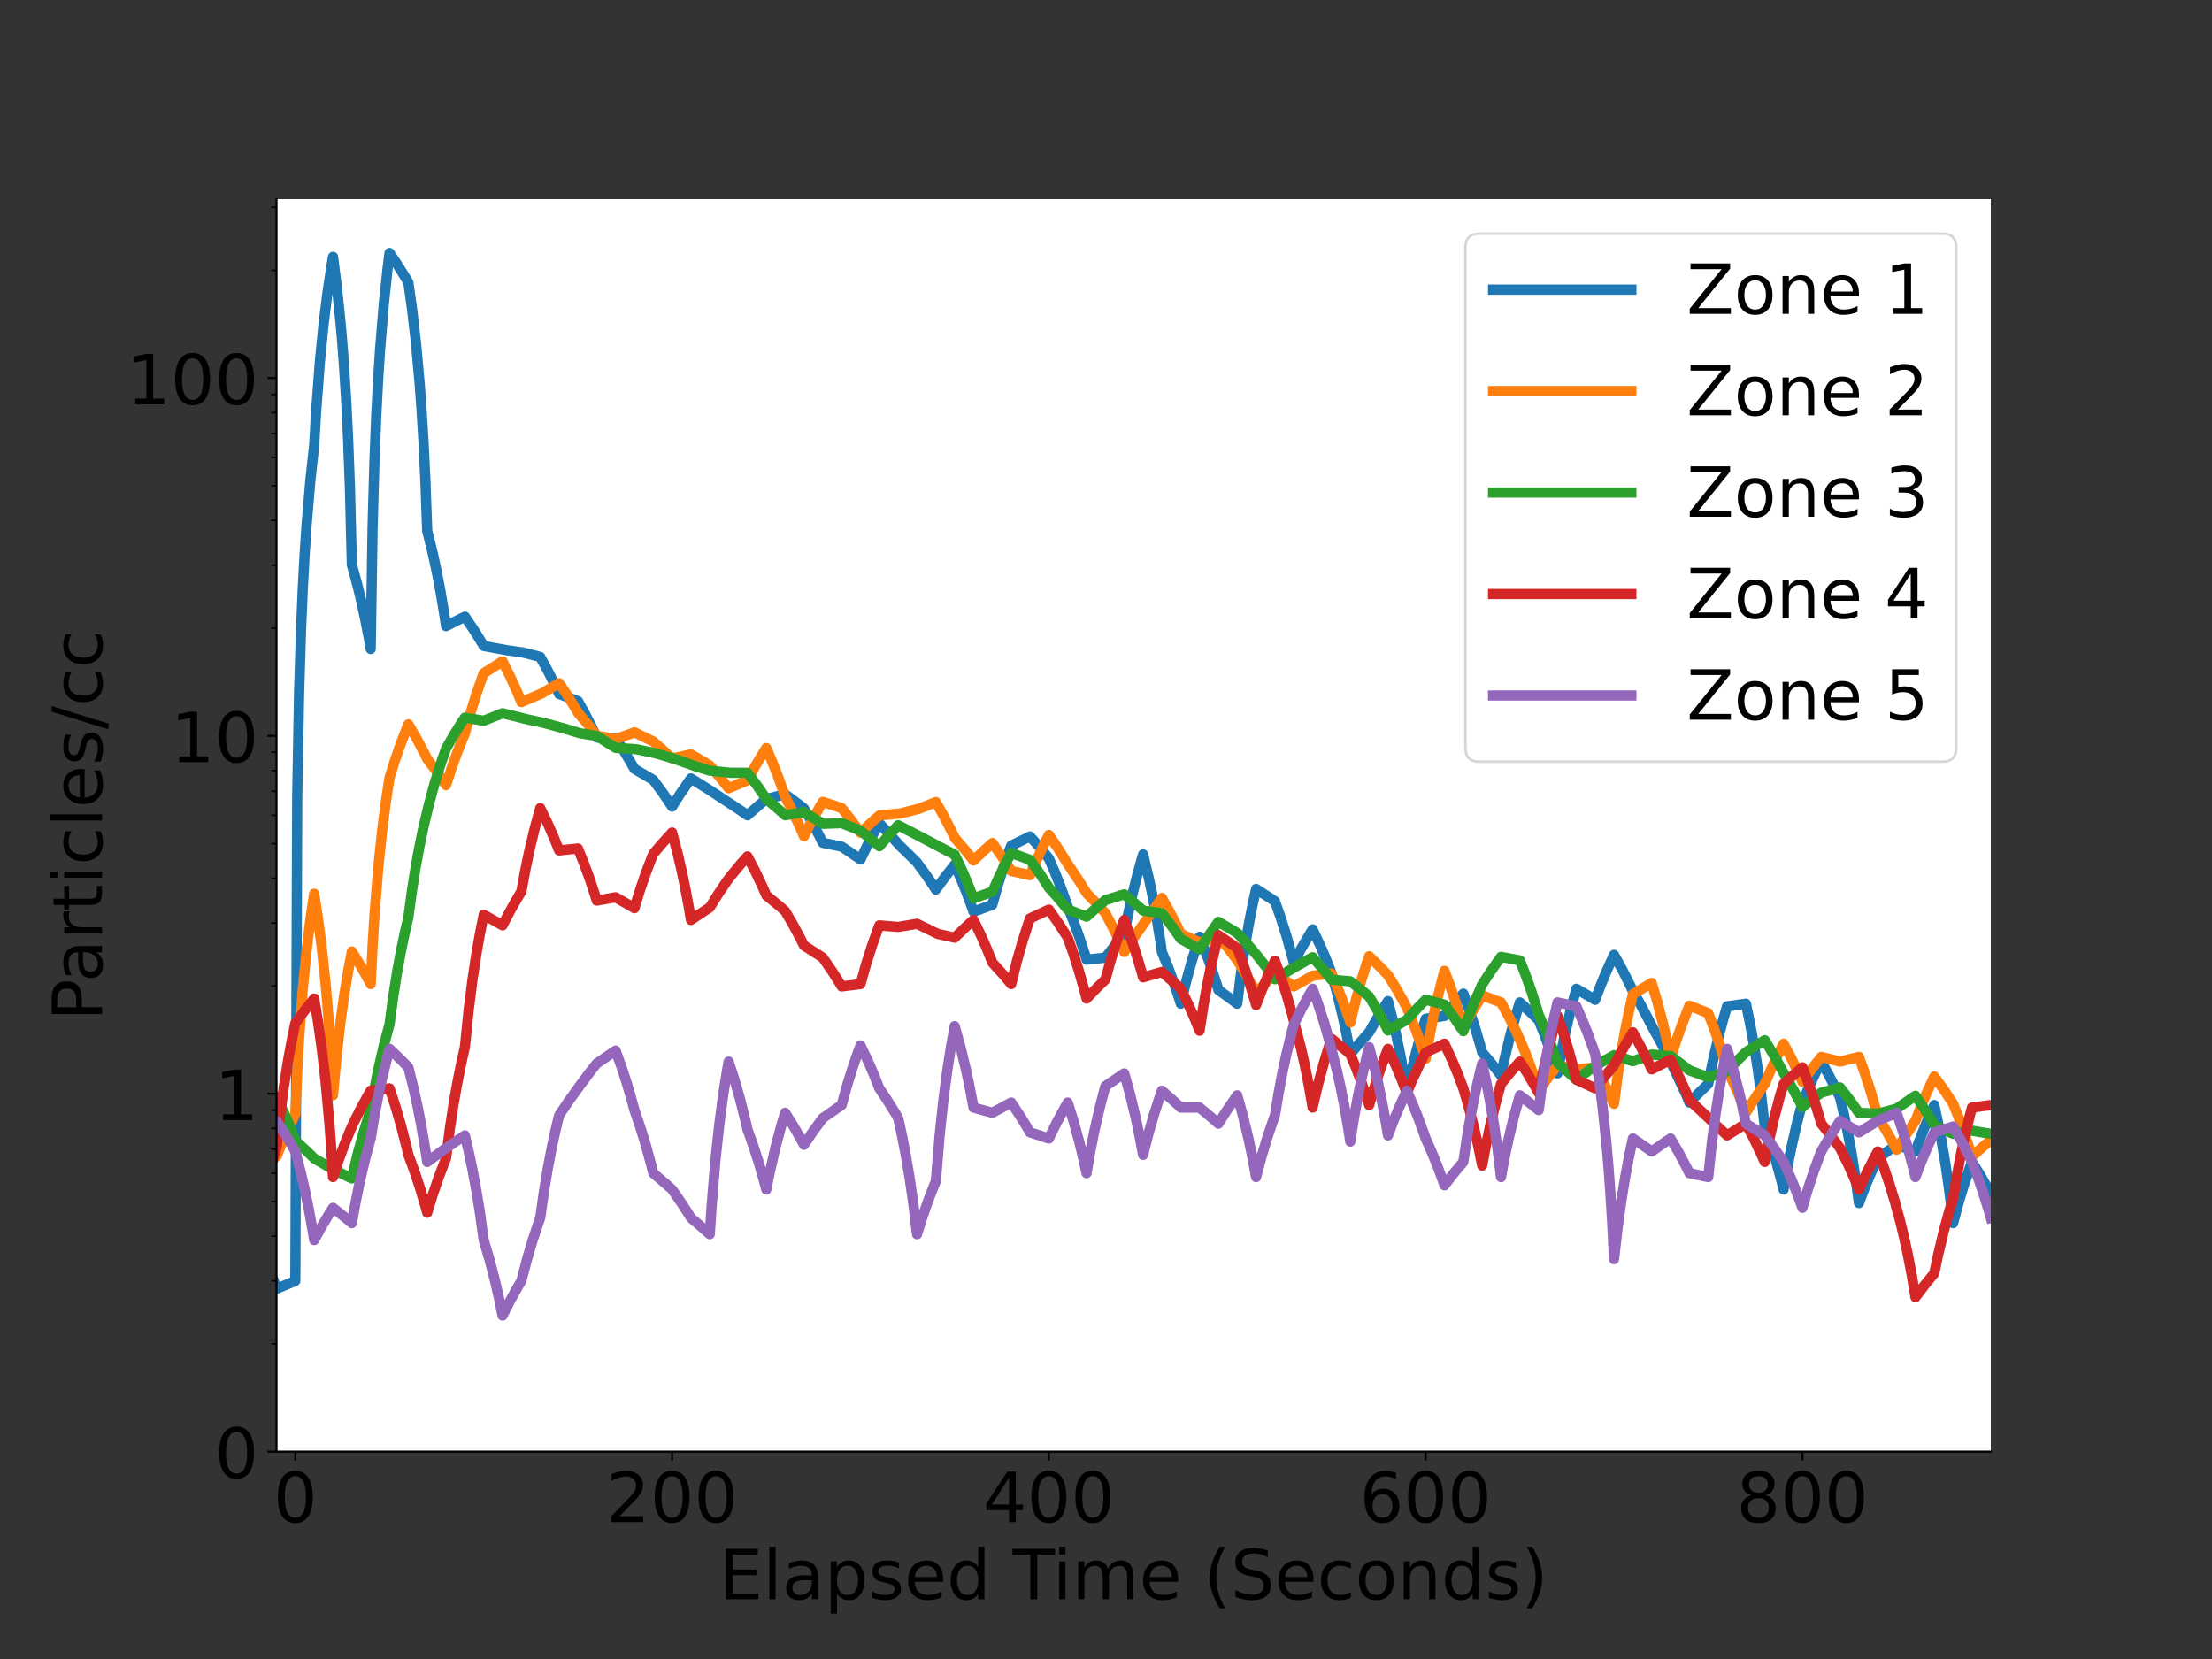 <?xml version="1.0" encoding="utf-8" standalone="no"?>
<!DOCTYPE svg PUBLIC "-//W3C//DTD SVG 1.1//EN"
  "http://www.w3.org/Graphics/SVG/1.1/DTD/svg11.dtd">
<!-- Created with matplotlib (https://matplotlib.org/) -->
<svg height="648pt" version="1.1" viewBox="0 0 864 648" width="864pt" xmlns="http://www.w3.org/2000/svg" xmlns:xlink="http://www.w3.org/1999/xlink">
 <rect x="0" y="0" width="864" height="648" fill="#333333" stroke="none"/>
 <defs>
  <style type="text/css">*{stroke-linecap:butt;stroke-linejoin:round;}</style>
 </defs>
 <g id="figure_1">
  <g id="patch_1">
   <path d="M 0 648 
L 864 648 
L 864 0 
L 0 0 
z
" style="fill:none;"/>
  </g>
  <g id="axes_1">
   <g id="patch_2">
    <path d="M 108 567 
L 777.6 567 
L 777.6 77.76 
L 108 77.76 
z
" style="fill:#ffffff;"/>
   </g>
   <g id="matplotlib.axis_1">
    <g id="xtick_1">
     <g id="line2d_1">
      <defs>
       <path d="M 0 0 
L 0 3.5 
" id="m0a6b3b7ae3" style="stroke:#000000;stroke-width:0.8;"/>
      </defs>
      <g>
       <use style="stroke:#000000;stroke-width:0.8;" x="115.358" xlink:href="#m0a6b3b7ae3" y="567"/>
      </g>
     </g>
     <g id="text_1">
      <!-- 0 -->
      <g transform="translate(106.769 594.516)scale(0.27 -0.27)">
       <defs>
        <path d="M 31.781 66.406 
Q 24.172 66.406 20.328 58.906 
Q 16.5 51.422 16.5 36.375 
Q 16.5 21.391 20.328 13.891 
Q 24.172 6.391 31.781 6.391 
Q 39.453 6.391 43.281 13.891 
Q 47.125 21.391 47.125 36.375 
Q 47.125 51.422 43.281 58.906 
Q 39.453 66.406 31.781 66.406 
z
M 31.781 74.219 
Q 44.047 74.219 50.516 64.516 
Q 56.984 54.828 56.984 36.375 
Q 56.984 17.969 50.516 8.266 
Q 44.047 -1.422 31.781 -1.422 
Q 19.531 -1.422 13.062 8.266 
Q 6.594 17.969 6.594 36.375 
Q 6.594 54.828 13.062 64.516 
Q 19.531 74.219 31.781 74.219 
z
" id="DejaVuSans-48"/>
       </defs>
       <use xlink:href="#DejaVuSans-48"/>
      </g>
     </g>
    </g>
    <g id="xtick_2">
     <g id="line2d_2">
      <g>
       <use style="stroke:#000000;stroke-width:0.8;" x="262.523" xlink:href="#m0a6b3b7ae3" y="567"/>
      </g>
     </g>
     <g id="text_2">
      <!-- 200 -->
      <g transform="translate(236.755 594.516)scale(0.27 -0.27)">
       <defs>
        <path d="M 19.188 8.297 
L 53.609 8.297 
L 53.609 0 
L 7.328 0 
L 7.328 8.297 
Q 12.938 14.109 22.625 23.891 
Q 32.328 33.688 34.812 36.531 
Q 39.547 41.844 41.422 45.531 
Q 43.312 49.219 43.312 52.781 
Q 43.312 58.594 39.234 62.25 
Q 35.156 65.922 28.609 65.922 
Q 23.969 65.922 18.812 64.312 
Q 13.672 62.703 7.812 59.422 
L 7.812 69.391 
Q 13.766 71.781 18.938 73 
Q 24.125 74.219 28.422 74.219 
Q 39.75 74.219 46.484 68.547 
Q 53.219 62.891 53.219 53.422 
Q 53.219 48.922 51.531 44.891 
Q 49.859 40.875 45.406 35.406 
Q 44.188 33.984 37.641 27.219 
Q 31.109 20.453 19.188 8.297 
z
" id="DejaVuSans-50"/>
       </defs>
       <use xlink:href="#DejaVuSans-50"/>
       <use x="63.623" xlink:href="#DejaVuSans-48"/>
       <use x="127.246" xlink:href="#DejaVuSans-48"/>
      </g>
     </g>
    </g>
    <g id="xtick_3">
     <g id="line2d_3">
      <g>
       <use style="stroke:#000000;stroke-width:0.8;" x="409.688" xlink:href="#m0a6b3b7ae3" y="567"/>
      </g>
     </g>
     <g id="text_3">
      <!-- 400 -->
      <g transform="translate(383.92 594.516)scale(0.27 -0.27)">
       <defs>
        <path d="M 37.797 64.312 
L 12.891 25.391 
L 37.797 25.391 
z
M 35.203 72.906 
L 47.609 72.906 
L 47.609 25.391 
L 58.016 25.391 
L 58.016 17.188 
L 47.609 17.188 
L 47.609 0 
L 37.797 0 
L 37.797 17.188 
L 4.891 17.188 
L 4.891 26.703 
z
" id="DejaVuSans-52"/>
       </defs>
       <use xlink:href="#DejaVuSans-52"/>
       <use x="63.623" xlink:href="#DejaVuSans-48"/>
       <use x="127.246" xlink:href="#DejaVuSans-48"/>
      </g>
     </g>
    </g>
    <g id="xtick_4">
     <g id="line2d_4">
      <g>
       <use style="stroke:#000000;stroke-width:0.8;" x="556.853" xlink:href="#m0a6b3b7ae3" y="567"/>
      </g>
     </g>
     <g id="text_4">
      <!-- 600 -->
      <g transform="translate(531.085 594.516)scale(0.27 -0.27)">
       <defs>
        <path d="M 33.016 40.375 
Q 26.375 40.375 22.484 35.828 
Q 18.609 31.297 18.609 23.391 
Q 18.609 15.531 22.484 10.953 
Q 26.375 6.391 33.016 6.391 
Q 39.656 6.391 43.531 10.953 
Q 47.406 15.531 47.406 23.391 
Q 47.406 31.297 43.531 35.828 
Q 39.656 40.375 33.016 40.375 
z
M 52.594 71.297 
L 52.594 62.312 
Q 48.875 64.062 45.094 64.984 
Q 41.312 65.922 37.594 65.922 
Q 27.828 65.922 22.672 59.328 
Q 17.531 52.734 16.797 39.406 
Q 19.672 43.656 24.016 45.922 
Q 28.375 48.188 33.594 48.188 
Q 44.578 48.188 50.953 41.516 
Q 57.328 34.859 57.328 23.391 
Q 57.328 12.156 50.688 5.359 
Q 44.047 -1.422 33.016 -1.422 
Q 20.359 -1.422 13.672 8.266 
Q 6.984 17.969 6.984 36.375 
Q 6.984 53.656 15.188 63.938 
Q 23.391 74.219 37.203 74.219 
Q 40.922 74.219 44.703 73.484 
Q 48.484 72.75 52.594 71.297 
z
" id="DejaVuSans-54"/>
       </defs>
       <use xlink:href="#DejaVuSans-54"/>
       <use x="63.623" xlink:href="#DejaVuSans-48"/>
       <use x="127.246" xlink:href="#DejaVuSans-48"/>
      </g>
     </g>
    </g>
    <g id="xtick_5">
     <g id="line2d_5">
      <g>
       <use style="stroke:#000000;stroke-width:0.8;" x="704.018" xlink:href="#m0a6b3b7ae3" y="567"/>
      </g>
     </g>
     <g id="text_5">
      <!-- 800 -->
      <g transform="translate(678.249 594.516)scale(0.27 -0.27)">
       <defs>
        <path d="M 31.781 34.625 
Q 24.75 34.625 20.719 30.859 
Q 16.703 27.094 16.703 20.516 
Q 16.703 13.922 20.719 10.156 
Q 24.75 6.391 31.781 6.391 
Q 38.812 6.391 42.859 10.172 
Q 46.922 13.969 46.922 20.516 
Q 46.922 27.094 42.891 30.859 
Q 38.875 34.625 31.781 34.625 
z
M 21.922 38.812 
Q 15.578 40.375 12.031 44.719 
Q 8.5 49.078 8.5 55.328 
Q 8.5 64.062 14.719 69.141 
Q 20.953 74.219 31.781 74.219 
Q 42.672 74.219 48.875 69.141 
Q 55.078 64.062 55.078 55.328 
Q 55.078 49.078 51.531 44.719 
Q 48 40.375 41.703 38.812 
Q 48.828 37.156 52.797 32.312 
Q 56.781 27.484 56.781 20.516 
Q 56.781 9.906 50.312 4.234 
Q 43.844 -1.422 31.781 -1.422 
Q 19.734 -1.422 13.25 4.234 
Q 6.781 9.906 6.781 20.516 
Q 6.781 27.484 10.781 32.312 
Q 14.797 37.156 21.922 38.812 
z
M 18.312 54.391 
Q 18.312 48.734 21.844 45.562 
Q 25.391 42.391 31.781 42.391 
Q 38.141 42.391 41.719 45.562 
Q 45.312 48.734 45.312 54.391 
Q 45.312 60.062 41.719 63.234 
Q 38.141 66.406 31.781 66.406 
Q 25.391 66.406 21.844 63.234 
Q 18.312 60.062 18.312 54.391 
z
" id="DejaVuSans-56"/>
       </defs>
       <use xlink:href="#DejaVuSans-56"/>
       <use x="63.623" xlink:href="#DejaVuSans-48"/>
       <use x="127.246" xlink:href="#DejaVuSans-48"/>
      </g>
     </g>
    </g>
    <g id="text_6">
     <!-- Elapsed Time (Seconds) -->
     <g transform="translate(280.901 624.647)scale(0.27 -0.27)">
      <defs>
       <path d="M 9.812 72.906 
L 55.906 72.906 
L 55.906 64.594 
L 19.672 64.594 
L 19.672 43.016 
L 54.391 43.016 
L 54.391 34.719 
L 19.672 34.719 
L 19.672 8.297 
L 56.781 8.297 
L 56.781 0 
L 9.812 0 
z
" id="DejaVuSans-69"/>
       <path d="M 9.422 75.984 
L 18.406 75.984 
L 18.406 0 
L 9.422 0 
z
" id="DejaVuSans-108"/>
       <path d="M 34.281 27.484 
Q 23.391 27.484 19.188 25 
Q 14.984 22.516 14.984 16.5 
Q 14.984 11.719 18.141 8.906 
Q 21.297 6.109 26.703 6.109 
Q 34.188 6.109 38.703 11.406 
Q 43.219 16.703 43.219 25.484 
L 43.219 27.484 
z
M 52.203 31.203 
L 52.203 0 
L 43.219 0 
L 43.219 8.297 
Q 40.141 3.328 35.547 0.953 
Q 30.953 -1.422 24.312 -1.422 
Q 15.922 -1.422 10.953 3.297 
Q 6 8.016 6 15.922 
Q 6 25.141 12.172 29.828 
Q 18.359 34.516 30.609 34.516 
L 43.219 34.516 
L 43.219 35.406 
Q 43.219 41.609 39.141 45 
Q 35.062 48.391 27.688 48.391 
Q 23 48.391 18.547 47.266 
Q 14.109 46.141 10.016 43.891 
L 10.016 52.203 
Q 14.938 54.109 19.578 55.047 
Q 24.219 56 28.609 56 
Q 40.484 56 46.344 49.844 
Q 52.203 43.703 52.203 31.203 
z
" id="DejaVuSans-97"/>
       <path d="M 18.109 8.203 
L 18.109 -20.797 
L 9.078 -20.797 
L 9.078 54.688 
L 18.109 54.688 
L 18.109 46.391 
Q 20.953 51.266 25.266 53.625 
Q 29.594 56 35.594 56 
Q 45.562 56 51.781 48.094 
Q 58.016 40.188 58.016 27.297 
Q 58.016 14.406 51.781 6.484 
Q 45.562 -1.422 35.594 -1.422 
Q 29.594 -1.422 25.266 0.953 
Q 20.953 3.328 18.109 8.203 
z
M 48.688 27.297 
Q 48.688 37.203 44.609 42.844 
Q 40.531 48.484 33.406 48.484 
Q 26.266 48.484 22.188 42.844 
Q 18.109 37.203 18.109 27.297 
Q 18.109 17.391 22.188 11.75 
Q 26.266 6.109 33.406 6.109 
Q 40.531 6.109 44.609 11.75 
Q 48.688 17.391 48.688 27.297 
z
" id="DejaVuSans-112"/>
       <path d="M 44.281 53.078 
L 44.281 44.578 
Q 40.484 46.531 36.375 47.5 
Q 32.281 48.484 27.875 48.484 
Q 21.188 48.484 17.844 46.438 
Q 14.5 44.391 14.5 40.281 
Q 14.5 37.156 16.891 35.375 
Q 19.281 33.594 26.516 31.984 
L 29.594 31.297 
Q 39.156 29.25 43.188 25.516 
Q 47.219 21.781 47.219 15.094 
Q 47.219 7.469 41.188 3.016 
Q 35.156 -1.422 24.609 -1.422 
Q 20.219 -1.422 15.453 -0.562 
Q 10.688 0.297 5.422 2 
L 5.422 11.281 
Q 10.406 8.688 15.234 7.391 
Q 20.062 6.109 24.812 6.109 
Q 31.156 6.109 34.562 8.281 
Q 37.984 10.453 37.984 14.406 
Q 37.984 18.062 35.516 20.016 
Q 33.062 21.969 24.703 23.781 
L 21.578 24.516 
Q 13.234 26.266 9.516 29.906 
Q 5.812 33.547 5.812 39.891 
Q 5.812 47.609 11.281 51.797 
Q 16.75 56 26.812 56 
Q 31.781 56 36.172 55.266 
Q 40.578 54.547 44.281 53.078 
z
" id="DejaVuSans-115"/>
       <path d="M 56.203 29.594 
L 56.203 25.203 
L 14.891 25.203 
Q 15.484 15.922 20.484 11.062 
Q 25.484 6.203 34.422 6.203 
Q 39.594 6.203 44.453 7.469 
Q 49.312 8.734 54.109 11.281 
L 54.109 2.781 
Q 49.266 0.734 44.188 -0.344 
Q 39.109 -1.422 33.891 -1.422 
Q 20.797 -1.422 13.156 6.188 
Q 5.516 13.812 5.516 26.812 
Q 5.516 40.234 12.766 48.109 
Q 20.016 56 32.328 56 
Q 43.359 56 49.781 48.891 
Q 56.203 41.797 56.203 29.594 
z
M 47.219 32.234 
Q 47.125 39.594 43.094 43.984 
Q 39.062 48.391 32.422 48.391 
Q 24.906 48.391 20.391 44.141 
Q 15.875 39.891 15.188 32.172 
z
" id="DejaVuSans-101"/>
       <path d="M 45.406 46.391 
L 45.406 75.984 
L 54.391 75.984 
L 54.391 0 
L 45.406 0 
L 45.406 8.203 
Q 42.578 3.328 38.25 0.953 
Q 33.938 -1.422 27.875 -1.422 
Q 17.969 -1.422 11.734 6.484 
Q 5.516 14.406 5.516 27.297 
Q 5.516 40.188 11.734 48.094 
Q 17.969 56 27.875 56 
Q 33.938 56 38.25 53.625 
Q 42.578 51.266 45.406 46.391 
z
M 14.797 27.297 
Q 14.797 17.391 18.875 11.75 
Q 22.953 6.109 30.078 6.109 
Q 37.203 6.109 41.297 11.75 
Q 45.406 17.391 45.406 27.297 
Q 45.406 37.203 41.297 42.844 
Q 37.203 48.484 30.078 48.484 
Q 22.953 48.484 18.875 42.844 
Q 14.797 37.203 14.797 27.297 
z
" id="DejaVuSans-100"/>
       <path id="DejaVuSans-32"/>
       <path d="M -0.297 72.906 
L 61.375 72.906 
L 61.375 64.594 
L 35.5 64.594 
L 35.5 0 
L 25.594 0 
L 25.594 64.594 
L -0.297 64.594 
z
" id="DejaVuSans-84"/>
       <path d="M 9.422 54.688 
L 18.406 54.688 
L 18.406 0 
L 9.422 0 
z
M 9.422 75.984 
L 18.406 75.984 
L 18.406 64.594 
L 9.422 64.594 
z
" id="DejaVuSans-105"/>
       <path d="M 52 44.188 
Q 55.375 50.25 60.062 53.125 
Q 64.75 56 71.094 56 
Q 79.641 56 84.281 50.016 
Q 88.922 44.047 88.922 33.016 
L 88.922 0 
L 79.891 0 
L 79.891 32.719 
Q 79.891 40.578 77.094 44.375 
Q 74.312 48.188 68.609 48.188 
Q 61.625 48.188 57.562 43.547 
Q 53.516 38.922 53.516 30.906 
L 53.516 0 
L 44.484 0 
L 44.484 32.719 
Q 44.484 40.625 41.703 44.406 
Q 38.922 48.188 33.109 48.188 
Q 26.219 48.188 22.156 43.531 
Q 18.109 38.875 18.109 30.906 
L 18.109 0 
L 9.078 0 
L 9.078 54.688 
L 18.109 54.688 
L 18.109 46.188 
Q 21.188 51.219 25.484 53.609 
Q 29.781 56 35.688 56 
Q 41.656 56 45.828 52.969 
Q 50 49.953 52 44.188 
z
" id="DejaVuSans-109"/>
       <path d="M 31 75.875 
Q 24.469 64.656 21.281 53.656 
Q 18.109 42.672 18.109 31.391 
Q 18.109 20.125 21.312 9.062 
Q 24.516 -2 31 -13.188 
L 23.188 -13.188 
Q 15.875 -1.703 12.234 9.375 
Q 8.594 20.453 8.594 31.391 
Q 8.594 42.281 12.203 53.312 
Q 15.828 64.359 23.188 75.875 
z
" id="DejaVuSans-40"/>
       <path d="M 53.516 70.516 
L 53.516 60.891 
Q 47.906 63.578 42.922 64.891 
Q 37.938 66.219 33.297 66.219 
Q 25.25 66.219 20.875 63.094 
Q 16.5 59.969 16.5 54.203 
Q 16.5 49.359 19.406 46.891 
Q 22.312 44.438 30.422 42.922 
L 36.375 41.703 
Q 47.406 39.594 52.656 34.297 
Q 57.906 29 57.906 20.125 
Q 57.906 9.516 50.797 4.047 
Q 43.703 -1.422 29.984 -1.422 
Q 24.812 -1.422 18.969 -0.25 
Q 13.141 0.922 6.891 3.219 
L 6.891 13.375 
Q 12.891 10.016 18.656 8.297 
Q 24.422 6.594 29.984 6.594 
Q 38.422 6.594 43.016 9.906 
Q 47.609 13.234 47.609 19.391 
Q 47.609 24.75 44.312 27.781 
Q 41.016 30.812 33.5 32.328 
L 27.484 33.5 
Q 16.453 35.688 11.516 40.375 
Q 6.594 45.062 6.594 53.422 
Q 6.594 63.094 13.406 68.656 
Q 20.219 74.219 32.172 74.219 
Q 37.312 74.219 42.625 73.281 
Q 47.953 72.359 53.516 70.516 
z
" id="DejaVuSans-83"/>
       <path d="M 48.781 52.594 
L 48.781 44.188 
Q 44.969 46.297 41.141 47.344 
Q 37.312 48.391 33.406 48.391 
Q 24.656 48.391 19.812 42.844 
Q 14.984 37.312 14.984 27.297 
Q 14.984 17.281 19.812 11.734 
Q 24.656 6.203 33.406 6.203 
Q 37.312 6.203 41.141 7.25 
Q 44.969 8.297 48.781 10.406 
L 48.781 2.094 
Q 45.016 0.344 40.984 -0.531 
Q 36.969 -1.422 32.422 -1.422 
Q 20.062 -1.422 12.781 6.344 
Q 5.516 14.109 5.516 27.297 
Q 5.516 40.672 12.859 48.328 
Q 20.219 56 33.016 56 
Q 37.156 56 41.109 55.141 
Q 45.062 54.297 48.781 52.594 
z
" id="DejaVuSans-99"/>
       <path d="M 30.609 48.391 
Q 23.391 48.391 19.188 42.75 
Q 14.984 37.109 14.984 27.297 
Q 14.984 17.484 19.156 11.844 
Q 23.344 6.203 30.609 6.203 
Q 37.797 6.203 41.984 11.859 
Q 46.188 17.531 46.188 27.297 
Q 46.188 37.016 41.984 42.703 
Q 37.797 48.391 30.609 48.391 
z
M 30.609 56 
Q 42.328 56 49.016 48.375 
Q 55.719 40.766 55.719 27.297 
Q 55.719 13.875 49.016 6.219 
Q 42.328 -1.422 30.609 -1.422 
Q 18.844 -1.422 12.172 6.219 
Q 5.516 13.875 5.516 27.297 
Q 5.516 40.766 12.172 48.375 
Q 18.844 56 30.609 56 
z
" id="DejaVuSans-111"/>
       <path d="M 54.891 33.016 
L 54.891 0 
L 45.906 0 
L 45.906 32.719 
Q 45.906 40.484 42.875 44.328 
Q 39.844 48.188 33.797 48.188 
Q 26.516 48.188 22.312 43.547 
Q 18.109 38.922 18.109 30.906 
L 18.109 0 
L 9.078 0 
L 9.078 54.688 
L 18.109 54.688 
L 18.109 46.188 
Q 21.344 51.125 25.703 53.562 
Q 30.078 56 35.797 56 
Q 45.219 56 50.047 50.172 
Q 54.891 44.344 54.891 33.016 
z
" id="DejaVuSans-110"/>
       <path d="M 8.016 75.875 
L 15.828 75.875 
Q 23.141 64.359 26.781 53.312 
Q 30.422 42.281 30.422 31.391 
Q 30.422 20.453 26.781 9.375 
Q 23.141 -1.703 15.828 -13.188 
L 8.016 -13.188 
Q 14.5 -2 17.703 9.062 
Q 20.906 20.125 20.906 31.391 
Q 20.906 42.672 17.703 53.656 
Q 14.5 64.656 8.016 75.875 
z
" id="DejaVuSans-41"/>
      </defs>
      <use xlink:href="#DejaVuSans-69"/>
      <use x="63.184" xlink:href="#DejaVuSans-108"/>
      <use x="90.967" xlink:href="#DejaVuSans-97"/>
      <use x="152.246" xlink:href="#DejaVuSans-112"/>
      <use x="215.723" xlink:href="#DejaVuSans-115"/>
      <use x="267.822" xlink:href="#DejaVuSans-101"/>
      <use x="329.346" xlink:href="#DejaVuSans-100"/>
      <use x="392.822" xlink:href="#DejaVuSans-32"/>
      <use x="424.609" xlink:href="#DejaVuSans-84"/>
      <use x="482.568" xlink:href="#DejaVuSans-105"/>
      <use x="510.352" xlink:href="#DejaVuSans-109"/>
      <use x="607.764" xlink:href="#DejaVuSans-101"/>
      <use x="669.287" xlink:href="#DejaVuSans-32"/>
      <use x="701.074" xlink:href="#DejaVuSans-40"/>
      <use x="740.088" xlink:href="#DejaVuSans-83"/>
      <use x="803.564" xlink:href="#DejaVuSans-101"/>
      <use x="865.088" xlink:href="#DejaVuSans-99"/>
      <use x="920.068" xlink:href="#DejaVuSans-111"/>
      <use x="981.25" xlink:href="#DejaVuSans-110"/>
      <use x="1044.629" xlink:href="#DejaVuSans-100"/>
      <use x="1108.105" xlink:href="#DejaVuSans-115"/>
      <use x="1160.205" xlink:href="#DejaVuSans-41"/>
     </g>
    </g>
   </g>
   <g id="matplotlib.axis_2">
    <g id="ytick_1">
     <g id="line2d_6">
      <defs>
       <path d="M 0 0 
L -3.5 0 
" id="mf118243762" style="stroke:#000000;stroke-width:0.8;"/>
      </defs>
      <g>
       <use style="stroke:#000000;stroke-width:0.8;" x="108" xlink:href="#mf118243762" y="567"/>
      </g>
     </g>
     <g id="text_7">
      <!-- 0 -->
      <g transform="translate(83.821 577.258)scale(0.27 -0.27)">
       <use xlink:href="#DejaVuSans-48"/>
      </g>
     </g>
    </g>
    <g id="ytick_2">
     <g id="line2d_7">
      <g>
       <use style="stroke:#000000;stroke-width:0.8;" x="108" xlink:href="#mf118243762" y="427.217"/>
      </g>
     </g>
     <g id="text_8">
      <!-- 1 -->
      <g transform="translate(83.821 437.475)scale(0.27 -0.27)">
       <defs>
        <path d="M 12.406 8.297 
L 28.516 8.297 
L 28.516 63.922 
L 10.984 60.406 
L 10.984 69.391 
L 28.422 72.906 
L 38.281 72.906 
L 38.281 8.297 
L 54.391 8.297 
L 54.391 0 
L 12.406 0 
z
" id="DejaVuSans-49"/>
       </defs>
       <use xlink:href="#DejaVuSans-49"/>
      </g>
     </g>
    </g>
    <g id="ytick_3">
     <g id="line2d_8">
      <g>
       <use style="stroke:#000000;stroke-width:0.8;" x="108" xlink:href="#mf118243762" y="287.434"/>
      </g>
     </g>
     <g id="text_9">
      <!-- 10 -->
      <g transform="translate(66.642 297.692)scale(0.27 -0.27)">
       <use xlink:href="#DejaVuSans-49"/>
       <use x="63.623" xlink:href="#DejaVuSans-48"/>
      </g>
     </g>
    </g>
    <g id="ytick_4">
     <g id="line2d_9">
      <g>
       <use style="stroke:#000000;stroke-width:0.8;" x="108" xlink:href="#mf118243762" y="147.651"/>
      </g>
     </g>
     <g id="text_10">
      <!-- 100 -->
      <g transform="translate(49.464 157.909)scale(0.27 -0.27)">
       <use xlink:href="#DejaVuSans-49"/>
       <use x="63.623" xlink:href="#DejaVuSans-48"/>
       <use x="127.246" xlink:href="#DejaVuSans-48"/>
      </g>
     </g>
    </g>
    <g id="ytick_5">
     <g id="line2d_10">
      <defs>
       <path d="M 0 0 
L -2 0 
" id="mebc5af9407" style="stroke:#000000;stroke-width:0.6;"/>
      </defs>
      <g>
       <use style="stroke:#000000;stroke-width:0.6;" x="108" xlink:href="#mebc5af9407" y="524.921"/>
      </g>
     </g>
    </g>
    <g id="ytick_6">
     <g id="line2d_11">
      <g>
       <use style="stroke:#000000;stroke-width:0.6;" x="108" xlink:href="#mebc5af9407" y="500.307"/>
      </g>
     </g>
    </g>
    <g id="ytick_7">
     <g id="line2d_12">
      <g>
       <use style="stroke:#000000;stroke-width:0.6;" x="108" xlink:href="#mebc5af9407" y="482.842"/>
      </g>
     </g>
    </g>
    <g id="ytick_8">
     <g id="line2d_13">
      <g>
       <use style="stroke:#000000;stroke-width:0.6;" x="108" xlink:href="#mebc5af9407" y="469.296"/>
      </g>
     </g>
    </g>
    <g id="ytick_9">
     <g id="line2d_14">
      <g>
       <use style="stroke:#000000;stroke-width:0.6;" x="108" xlink:href="#mebc5af9407" y="458.228"/>
      </g>
     </g>
    </g>
    <g id="ytick_10">
     <g id="line2d_15">
      <g>
       <use style="stroke:#000000;stroke-width:0.6;" x="108" xlink:href="#mebc5af9407" y="448.87"/>
      </g>
     </g>
    </g>
    <g id="ytick_11">
     <g id="line2d_16">
      <g>
       <use style="stroke:#000000;stroke-width:0.6;" x="108" xlink:href="#mebc5af9407" y="440.764"/>
      </g>
     </g>
    </g>
    <g id="ytick_12">
     <g id="line2d_17">
      <g>
       <use style="stroke:#000000;stroke-width:0.6;" x="108" xlink:href="#mebc5af9407" y="433.613"/>
      </g>
     </g>
    </g>
    <g id="ytick_13">
     <g id="line2d_18">
      <g>
       <use style="stroke:#000000;stroke-width:0.6;" x="108" xlink:href="#mebc5af9407" y="385.138"/>
      </g>
     </g>
    </g>
    <g id="ytick_14">
     <g id="line2d_19">
      <g>
       <use style="stroke:#000000;stroke-width:0.6;" x="108" xlink:href="#mebc5af9407" y="360.524"/>
      </g>
     </g>
    </g>
    <g id="ytick_15">
     <g id="line2d_20">
      <g>
       <use style="stroke:#000000;stroke-width:0.6;" x="108" xlink:href="#mebc5af9407" y="343.059"/>
      </g>
     </g>
    </g>
    <g id="ytick_16">
     <g id="line2d_21">
      <g>
       <use style="stroke:#000000;stroke-width:0.6;" x="108" xlink:href="#mebc5af9407" y="329.513"/>
      </g>
     </g>
    </g>
    <g id="ytick_17">
     <g id="line2d_22">
      <g>
       <use style="stroke:#000000;stroke-width:0.6;" x="108" xlink:href="#mebc5af9407" y="318.445"/>
      </g>
     </g>
    </g>
    <g id="ytick_18">
     <g id="line2d_23">
      <g>
       <use style="stroke:#000000;stroke-width:0.6;" x="108" xlink:href="#mebc5af9407" y="309.087"/>
      </g>
     </g>
    </g>
    <g id="ytick_19">
     <g id="line2d_24">
      <g>
       <use style="stroke:#000000;stroke-width:0.6;" x="108" xlink:href="#mebc5af9407" y="300.981"/>
      </g>
     </g>
    </g>
    <g id="ytick_20">
     <g id="line2d_25">
      <g>
       <use style="stroke:#000000;stroke-width:0.6;" x="108" xlink:href="#mebc5af9407" y="293.83"/>
      </g>
     </g>
    </g>
    <g id="ytick_21">
     <g id="line2d_26">
      <g>
       <use style="stroke:#000000;stroke-width:0.6;" x="108" xlink:href="#mebc5af9407" y="245.355"/>
      </g>
     </g>
    </g>
    <g id="ytick_22">
     <g id="line2d_27">
      <g>
       <use style="stroke:#000000;stroke-width:0.6;" x="108" xlink:href="#mebc5af9407" y="220.741"/>
      </g>
     </g>
    </g>
    <g id="ytick_23">
     <g id="line2d_28">
      <g>
       <use style="stroke:#000000;stroke-width:0.6;" x="108" xlink:href="#mebc5af9407" y="203.277"/>
      </g>
     </g>
    </g>
    <g id="ytick_24">
     <g id="line2d_29">
      <g>
       <use style="stroke:#000000;stroke-width:0.6;" x="108" xlink:href="#mebc5af9407" y="189.73"/>
      </g>
     </g>
    </g>
    <g id="ytick_25">
     <g id="line2d_30">
      <g>
       <use style="stroke:#000000;stroke-width:0.6;" x="108" xlink:href="#mebc5af9407" y="178.662"/>
      </g>
     </g>
    </g>
    <g id="ytick_26">
     <g id="line2d_31">
      <g>
       <use style="stroke:#000000;stroke-width:0.6;" x="108" xlink:href="#mebc5af9407" y="169.304"/>
      </g>
     </g>
    </g>
    <g id="ytick_27">
     <g id="line2d_32">
      <g>
       <use style="stroke:#000000;stroke-width:0.6;" x="108" xlink:href="#mebc5af9407" y="161.198"/>
      </g>
     </g>
    </g>
    <g id="ytick_28">
     <g id="line2d_33">
      <g>
       <use style="stroke:#000000;stroke-width:0.6;" x="108" xlink:href="#mebc5af9407" y="154.048"/>
      </g>
     </g>
    </g>
    <g id="ytick_29">
     <g id="line2d_34">
      <g>
       <use style="stroke:#000000;stroke-width:0.6;" x="108" xlink:href="#mebc5af9407" y="105.573"/>
      </g>
     </g>
    </g>
    <g id="ytick_30">
     <g id="line2d_35">
      <g>
       <use style="stroke:#000000;stroke-width:0.6;" x="108" xlink:href="#mebc5af9407" y="80.958"/>
      </g>
     </g>
    </g>
    <g id="text_11">
     <!-- Particles/cc -->
     <g transform="translate(39.849 398.685)rotate(-90)scale(0.27 -0.27)">
      <defs>
       <path d="M 19.672 64.797 
L 19.672 37.406 
L 32.078 37.406 
Q 38.969 37.406 42.719 40.969 
Q 46.484 44.531 46.484 51.125 
Q 46.484 57.672 42.719 61.234 
Q 38.969 64.797 32.078 64.797 
z
M 9.812 72.906 
L 32.078 72.906 
Q 44.344 72.906 50.609 67.359 
Q 56.891 61.812 56.891 51.125 
Q 56.891 40.328 50.609 34.812 
Q 44.344 29.297 32.078 29.297 
L 19.672 29.297 
L 19.672 0 
L 9.812 0 
z
" id="DejaVuSans-80"/>
       <path d="M 41.109 46.297 
Q 39.594 47.172 37.812 47.578 
Q 36.031 48 33.891 48 
Q 26.266 48 22.188 43.047 
Q 18.109 38.094 18.109 28.812 
L 18.109 0 
L 9.078 0 
L 9.078 54.688 
L 18.109 54.688 
L 18.109 46.188 
Q 20.953 51.172 25.484 53.578 
Q 30.031 56 36.531 56 
Q 37.453 56 38.578 55.875 
Q 39.703 55.766 41.062 55.516 
z
" id="DejaVuSans-114"/>
       <path d="M 18.312 70.219 
L 18.312 54.688 
L 36.812 54.688 
L 36.812 47.703 
L 18.312 47.703 
L 18.312 18.016 
Q 18.312 11.328 20.141 9.422 
Q 21.969 7.516 27.594 7.516 
L 36.812 7.516 
L 36.812 0 
L 27.594 0 
Q 17.188 0 13.234 3.875 
Q 9.281 7.766 9.281 18.016 
L 9.281 47.703 
L 2.688 47.703 
L 2.688 54.688 
L 9.281 54.688 
L 9.281 70.219 
z
" id="DejaVuSans-116"/>
       <path d="M 25.391 72.906 
L 33.688 72.906 
L 8.297 -9.281 
L 0 -9.281 
z
" id="DejaVuSans-47"/>
      </defs>
      <use xlink:href="#DejaVuSans-80"/>
      <use x="55.803" xlink:href="#DejaVuSans-97"/>
      <use x="117.082" xlink:href="#DejaVuSans-114"/>
      <use x="158.195" xlink:href="#DejaVuSans-116"/>
      <use x="197.404" xlink:href="#DejaVuSans-105"/>
      <use x="225.188" xlink:href="#DejaVuSans-99"/>
      <use x="280.168" xlink:href="#DejaVuSans-108"/>
      <use x="307.951" xlink:href="#DejaVuSans-101"/>
      <use x="369.475" xlink:href="#DejaVuSans-115"/>
      <use x="421.574" xlink:href="#DejaVuSans-47"/>
      <use x="455.266" xlink:href="#DejaVuSans-99"/>
      <use x="510.246" xlink:href="#DejaVuSans-99"/>
     </g>
    </g>
   </g>
   <g id="line2d_36">
    <path clip-path="url(#p16300a2d0b)" d="M 78.567 452.442 
L 80.775 459.921 
L 82.982 468.452 
L 84.454 474.888 
L 85.925 482.088 
L 91.076 477.541 
L 93.284 475.692 
L 96.963 479.88 
L 100.642 484.379 
L 102.849 489.492 
L 105.057 495.075 
L 107.264 501.224 
L 108 503.42 
L 115.358 500.307 
L 116.094 311.34 
L 116.83 270.626 
L 117.566 246.474 
L 118.302 229.242 
L 119.037 215.835 
L 119.773 204.86 
L 121.245 187.513 
L 122.716 174.037 
L 123.452 161.134 
L 124.924 141.453 
L 126.396 126.614 
L 127.867 114.699 
L 129.339 104.743 
L 130.075 100.317 
L 131.546 111.805 
L 133.018 125.986 
L 133.754 134.55 
L 134.49 144.523 
L 135.225 156.464 
L 135.961 171.342 
L 136.697 191.094 
L 137.433 220.559 
L 139.64 228.709 
L 141.112 234.821 
L 142.584 241.618 
L 144.055 249.273 
L 144.791 253.496 
L 145.527 206.238 
L 146.263 179.991 
L 146.999 161.726 
L 147.735 147.705 
L 148.47 136.322 
L 149.942 118.467 
L 151.414 104.687 
L 152.149 98.816 
L 155.093 103.185 
L 158.036 107.893 
L 159.508 110.391 
L 160.979 120.938 
L 162.451 133.711 
L 163.923 149.908 
L 164.658 159.981 
L 165.394 172.065 
L 166.13 187.167 
L 166.866 207.316 
L 169.073 216.3 
L 170.545 223.124 
L 172.017 230.814 
L 173.488 239.622 
L 174.224 244.556 
L 181.582 240.852 
L 185.262 246.311 
L 188.205 251.062 
L 188.941 252.311 
L 197.771 253.946 
L 204.393 254.892 
L 211.015 256.594 
L 213.959 261.976 
L 216.902 267.882 
L 218.374 271.065 
L 225.732 273.839 
L 228.675 279.13 
L 231.618 284.925 
L 233.09 288.044 
L 240.448 288.229 
L 243.392 292.787 
L 246.335 297.716 
L 247.807 300.339 
L 254.429 304.21 
L 255.165 304.656 
L 258.844 309.631 
L 262.523 315.051 
L 265.466 310.411 
L 269.145 305.069 
L 269.881 304.055 
L 276.504 308.179 
L 288.277 315.918 
L 291.956 318.445 
L 297.107 313.942 
L 299.314 312.11 
L 306.673 310.225 
L 312.559 314.622 
L 314.031 315.773 
L 316.974 320.797 
L 319.917 326.274 
L 321.389 329.21 
L 328.747 330.678 
L 334.634 334.667 
L 336.105 335.707 
L 339.049 329.647 
L 341.992 324.137 
L 343.464 321.559 
L 347.879 326.343 
L 351.558 330.437 
L 355.973 334.687 
L 358.18 336.93 
L 361.859 341.969 
L 364.803 346.325 
L 365.538 347.465 
L 369.218 342.418 
L 372.897 337.758 
L 375.104 342.711 
L 377.312 348.105 
L 379.519 354.025 
L 380.255 356.133 
L 387.613 353.374 
L 389.821 345.49 
L 392.028 338.514 
L 394.236 332.257 
L 394.971 330.307 
L 402.33 326.725 
L 406.009 330.864 
L 409.688 335.305 
L 411.895 340.38 
L 414.103 345.918 
L 416.31 352.013 
L 417.046 354.188 
L 419.254 359.68 
L 421.461 365.718 
L 423.669 372.423 
L 424.404 374.834 
L 431.763 374.07 
L 435.442 369.328 
L 439.121 364.929 
L 440.593 357.273 
L 442.064 350.476 
L 444.272 341.523 
L 446.479 333.723 
L 448.687 342.87 
L 450.158 349.836 
L 451.63 357.707 
L 453.102 366.751 
L 453.837 371.835 
L 456.045 377.224 
L 458.252 383.138 
L 460.46 389.691 
L 461.196 392.042 
L 463.403 382.962 
L 465.611 375.065 
L 467.818 368.078 
L 468.554 365.916 
L 470.761 371.434 
L 472.969 377.504 
L 475.176 384.249 
L 475.912 386.675 
L 481.799 390.93 
L 483.27 392.042 
L 484.742 380.046 
L 486.214 370.034 
L 487.685 361.441 
L 489.157 353.916 
L 490.629 347.221 
L 496.515 351.044 
L 497.987 352.039 
L 500.194 358.289 
L 502.402 365.257 
L 504.609 373.129 
L 505.345 375.997 
L 508.288 370.461 
L 511.232 365.388 
L 512.703 363.002 
L 515.647 369.258 
L 517.854 374.413 
L 520.062 380.046 
L 522.269 387.949 
L 524.476 397.038 
L 525.948 403.953 
L 527.42 411.759 
L 531.099 407.335 
L 534.778 403.213 
L 537.721 398.043 
L 540.665 393.279 
L 542.136 391.031 
L 544.344 399.756 
L 545.815 406.359 
L 547.287 413.768 
L 548.759 422.209 
L 549.495 426.914 
L 550.966 419.905 
L 553.174 410.709 
L 555.381 402.724 
L 556.853 397.931 
L 564.211 396.817 
L 567.89 392.298 
L 571.569 388.093 
L 573.777 394.118 
L 575.984 400.808 
L 578.192 408.328 
L 578.927 411.057 
L 582.607 415.395 
L 586.286 420.067 
L 587.757 413.187 
L 589.965 404.14 
L 592.172 396.267 
L 593.644 391.534 
L 598.059 395.614 
L 601.002 398.495 
L 603.21 404.015 
L 605.417 410.088 
L 607.625 416.836 
L 608.36 419.263 
L 609.832 411.057 
L 611.304 403.829 
L 613.511 394.383 
L 615.719 386.21 
L 622.341 390.085 
L 623.077 390.531 
L 625.284 384.7 
L 627.492 379.38 
L 630.435 372.942 
L 633.378 378.231 
L 636.322 384.025 
L 637.793 387.144 
L 640.737 392.247 
L 643.68 397.818 
L 645.887 402.059 
L 648.831 407.335 
L 651.774 413.115 
L 658.396 427.096 
L 659.868 430.651 
L 664.283 426.194 
L 667.226 423.394 
L 668.698 415.997 
L 670.905 406.359 
L 673.113 398.043 
L 674.585 393.071 
L 681.943 392.042 
L 683.415 399.065 
L 684.886 407.008 
L 686.358 416.149 
L 687.829 426.914 
L 689.301 440.009 
L 691.509 446.405 
L 693.716 453.556 
L 695.924 461.662 
L 696.659 464.624 
L 698.131 456.139 
L 699.603 448.697 
L 701.81 439.006 
L 704.018 430.651 
L 706.225 425.393 
L 709.168 419.024 
L 711.376 414.65 
L 714.319 419.905 
L 717.262 425.659 
L 718.734 428.754 
L 720.206 435.047 
L 721.677 442.067 
L 723.149 450.008 
L 724.621 459.145 
L 726.092 469.906 
L 728.3 464.12 
L 730.507 458.838 
L 733.451 452.442 
L 739.337 448.18 
L 740.809 447.16 
L 748.167 449.743 
L 750.375 443.718 
L 752.582 438.237 
L 755.525 431.623 
L 756.997 438.456 
L 758.469 446.156 
L 759.94 454.978 
L 761.412 465.302 
L 762.884 477.75 
L 765.091 469.539 
L 767.298 462.308 
L 769.506 455.847 
L 770.242 453.837 
L 773.185 458.532 
L 776.128 463.62 
L 777.6 466.334 
L 777.6 466.334 
" style="fill:none;stroke:#1f77b4;stroke-linecap:square;stroke-width:4;"/>
   </g>
   <g id="line2d_37">
    <path clip-path="url(#p16300a2d0b)" d="M 78.567 449.743 
L 80.775 443.005 
L 82.982 436.94 
L 85.189 431.427 
L 85.925 429.695 
L 87.397 436.514 
L 88.869 444.198 
L 90.34 452.996 
L 91.812 463.29 
L 93.284 475.692 
L 95.491 469.357 
L 97.698 463.62 
L 99.906 458.38 
L 100.642 456.729 
L 106.528 452.718 
L 108 451.756 
L 110.207 446.281 
L 113.151 439.673 
L 115.358 435.15 
L 116.094 418.627 
L 116.83 405.653 
L 118.302 385.887 
L 119.773 371 
L 121.245 359.054 
L 122.716 349.077 
L 124.188 358.612 
L 125.66 369.927 
L 127.131 383.847 
L 127.867 392.221 
L 128.603 401.938 
L 129.339 413.513 
L 130.075 427.827 
L 131.546 411.688 
L 133.018 398.951 
L 134.49 388.428 
L 135.961 379.463 
L 137.433 371.653 
L 140.376 376.43 
L 143.32 381.615 
L 144.791 384.384 
L 145.527 369.521 
L 146.263 357.591 
L 147.735 339.066 
L 149.206 324.892 
L 150.678 313.409 
L 152.149 303.756 
L 154.357 296.726 
L 156.564 290.427 
L 158.772 284.72 
L 159.508 282.931 
L 162.451 287.989 
L 165.394 293.507 
L 166.866 296.467 
L 170.545 301.361 
L 174.224 306.685 
L 176.432 299.896 
L 178.639 293.79 
L 180.847 288.242 
L 181.582 286.501 
L 183.79 278.439 
L 185.997 271.323 
L 188.205 264.954 
L 188.941 262.972 
L 195.563 258.792 
L 196.299 258.345 
L 199.242 264.214 
L 202.185 270.711 
L 203.657 274.241 
L 211.751 270.784 
L 218.374 266.835 
L 221.317 271.19 
L 224.26 275.882 
L 225.732 278.372 
L 229.411 282.699 
L 233.09 287.358 
L 240.448 288.692 
L 247.807 286.054 
L 255.165 289.629 
L 260.316 294.191 
L 262.523 296.256 
L 269.881 294.645 
L 276.504 298.552 
L 277.24 299.002 
L 280.919 303.281 
L 284.598 307.885 
L 291.956 304.777 
L 294.899 299.422 
L 297.843 294.502 
L 299.314 292.184 
L 301.522 297.297 
L 303.729 302.881 
L 305.937 309.031 
L 306.673 311.227 
L 309.616 316.931 
L 312.559 323.227 
L 314.031 326.638 
L 316.974 320.907 
L 319.917 315.671 
L 321.389 313.213 
L 328.747 315.628 
L 332.426 320.255 
L 336.105 325.264 
L 340.52 321.129 
L 343.464 318.521 
L 351.558 317.743 
L 358.916 315.911 
L 365.538 313.283 
L 368.482 318.49 
L 371.425 324.187 
L 372.897 327.249 
L 376.576 331.519 
L 380.255 336.112 
L 384.67 331.934 
L 387.613 329.301 
L 391.292 334.509 
L 394.236 339.023 
L 394.971 340.206 
L 402.33 341.857 
L 404.537 336.693 
L 407.48 330.428 
L 409.688 326.119 
L 413.367 331.566 
L 416.31 336.305 
L 417.782 338.588 
L 421.461 344.062 
L 424.404 348.826 
L 428.819 353.428 
L 431.763 356.701 
L 434.706 362.31 
L 437.649 368.491 
L 439.121 371.835 
L 442.8 366.333 
L 453.837 350.734 
L 456.781 355.964 
L 459.724 361.688 
L 461.196 364.766 
L 468.554 368.112 
L 475.912 365.751 
L 479.591 370.212 
L 483.27 375.026 
L 486.214 379.837 
L 489.157 385.062 
L 490.629 387.854 
L 495.044 383.182 
L 497.987 380.256 
L 503.873 384.249 
L 505.345 385.29 
L 511.967 381.508 
L 512.703 381.102 
L 520.062 380.256 
L 522.269 385.382 
L 524.476 390.98 
L 526.684 397.149 
L 527.42 399.352 
L 529.627 390.382 
L 531.835 382.568 
L 534.042 375.646 
L 534.778 373.504 
L 539.193 377.826 
L 542.136 380.889 
L 545.08 385.657 
L 548.023 390.83 
L 549.495 393.592 
L 551.702 398.922 
L 553.909 404.765 
L 556.117 411.231 
L 556.853 413.549 
L 558.324 404.954 
L 559.796 397.427 
L 561.268 390.73 
L 563.475 381.895 
L 564.211 379.215 
L 566.418 385.062 
L 568.626 391.534 
L 570.833 398.78 
L 571.569 401.4 
L 574.513 396.049 
L 577.456 391.131 
L 578.927 388.814 
L 586.286 391.534 
L 589.229 396.927 
L 592.172 402.846 
L 594.38 407.764 
L 596.587 413.259 
L 598.795 419.303 
L 601.002 426.015 
L 604.681 420.882 
L 608.36 416.149 
L 615.719 417.686 
L 623.077 416.913 
L 626.02 422.209 
L 628.964 428.012 
L 630.435 431.135 
L 631.907 419.825 
L 633.378 410.294 
L 634.85 402.059 
L 636.322 394.808 
L 637.793 388.332 
L 644.416 384.362 
L 645.152 383.936 
L 647.359 391.408 
L 649.567 399.93 
L 651.038 406.359 
L 652.51 413.549 
L 654.717 406.553 
L 656.925 400.28 
L 659.132 394.595 
L 659.868 392.813 
L 667.226 395.723 
L 669.434 401.52 
L 671.641 407.929 
L 673.849 415.096 
L 674.585 417.686 
L 677.528 423.909 
L 679.735 429.035 
L 681.943 434.634 
L 684.886 429.885 
L 688.565 424.429 
L 689.301 423.394 
L 691.509 418.233 
L 694.452 411.971 
L 696.659 407.664 
L 699.603 413.187 
L 702.546 419.263 
L 704.018 422.545 
L 707.697 417.492 
L 711.376 412.827 
L 718.734 414.65 
L 726.092 412.827 
L 728.3 418.944 
L 730.507 425.748 
L 732.715 433.411 
L 733.451 436.197 
L 736.394 441.03 
L 739.337 446.281 
L 740.809 449.087 
L 743.752 444.318 
L 747.431 438.84 
L 748.167 437.802 
L 750.375 432.065 
L 752.582 426.824 
L 755.525 420.473 
L 759.204 425.57 
L 762.148 429.981 
L 762.884 431.135 
L 765.091 436.621 
L 767.298 442.652 
L 769.506 449.349 
L 770.242 451.756 
L 774.657 447.795 
L 777.6 445.292 
L 777.6 445.292 
" style="fill:none;stroke:#ff7f0e;stroke-linecap:square;stroke-width:4;"/>
   </g>
   <g id="line2d_38">
    <path clip-path="url(#p16300a2d0b)" d="M 78.567 430.149 
L 82.982 434.918 
L 85.925 438.32 
L 93.284 441.527 
L 99.906 437.606 
L 100.642 437.185 
L 104.321 432.61 
L 108 428.355 
L 110.943 434.643 
L 113.151 439.828 
L 115.358 445.496 
L 119.773 449.568 
L 122.716 452.442 
L 129.339 456.349 
L 130.811 457.139 
L 137.433 460.286 
L 139.64 450.911 
L 141.848 442.792 
L 144.055 435.631 
L 144.791 433.421 
L 146.263 425.12 
L 147.735 417.819 
L 149.942 408.29 
L 152.149 400.055 
L 153.621 389.089 
L 155.093 379.803 
L 156.564 371.752 
L 158.036 364.644 
L 159.508 358.282 
L 160.979 347.409 
L 162.451 338.191 
L 163.923 330.19 
L 165.394 323.122 
L 167.602 313.856 
L 169.809 305.817 
L 172.017 298.719 
L 174.224 292.364 
L 177.167 287.247 
L 180.111 282.528 
L 181.582 280.299 
L 188.941 281.522 
L 196.299 278.581 
L 205.865 280.964 
L 212.487 282.388 
L 219.845 284.405 
L 226.468 286.392 
L 233.09 287.46 
L 239.713 291.621 
L 240.448 292.101 
L 248.542 292.652 
L 255.901 294.19 
L 263.259 296.337 
L 272.089 299.462 
L 277.24 301.013 
L 285.334 301.853 
L 291.956 301.843 
L 295.635 306.736 
L 299.314 312.057 
L 304.465 316.457 
L 306.673 318.445 
L 314.031 317.2 
L 320.653 321.313 
L 321.389 321.787 
L 328.747 321.513 
L 336.105 324.441 
L 341.256 328.649 
L 343.464 330.545 
L 347.143 326.304 
L 350.822 322.34 
L 358.18 326.14 
L 369.953 332.336 
L 372.897 333.807 
L 375.84 340.077 
L 378.047 345.245 
L 380.255 350.894 
L 387.613 348.287 
L 390.556 341.785 
L 393.5 335.913 
L 394.971 333.177 
L 402.33 335.851 
L 406.009 341.044 
L 408.952 345.544 
L 409.688 346.724 
L 413.367 350.844 
L 417.046 355.266 
L 424.404 358.032 
L 429.555 353.451 
L 431.763 351.588 
L 439.121 349.311 
L 444.272 353.688 
L 446.479 355.665 
L 453.837 356.714 
L 457.516 361.5 
L 461.196 366.695 
L 468.554 370.834 
L 471.497 366.294 
L 475.176 361.058 
L 475.912 360.063 
L 482.535 363.982 
L 483.27 364.434 
L 487.685 369.264 
L 491.364 373.62 
L 495.044 378.375 
L 497.987 382.466 
L 504.609 378.421 
L 509.76 375.496 
L 512.703 373.89 
L 516.382 378.104 
L 520.062 382.632 
L 527.42 383.302 
L 532.571 387.382 
L 534.778 389.218 
L 537.721 394.183 
L 540.665 399.591 
L 542.136 402.487 
L 548.759 398.712 
L 549.495 398.306 
L 553.909 393.493 
L 556.853 390.484 
L 564.211 392.408 
L 567.89 397.371 
L 571.569 402.776 
L 573.777 396.706 
L 575.984 391.189 
L 578.927 384.534 
L 581.871 379.986 
L 585.55 374.742 
L 586.286 373.746 
L 593.644 375.127 
L 595.851 380.752 
L 598.059 386.952 
L 600.266 393.857 
L 601.002 396.345 
L 603.21 401.383 
L 605.417 406.878 
L 607.625 412.919 
L 608.36 415.074 
L 613.511 419.667 
L 615.719 421.747 
L 620.869 417.879 
L 623.813 415.868 
L 630.435 412.163 
L 637.793 414.509 
L 645.152 411.893 
L 652.51 412.503 
L 658.396 416.905 
L 659.868 418.058 
L 667.226 420.804 
L 674.585 418.507 
L 679 413.865 
L 681.943 410.957 
L 688.565 406.748 
L 689.301 406.297 
L 692.244 411.13 
L 695.188 416.381 
L 697.395 420.384 
L 700.338 425.423 
L 703.282 430.918 
L 704.018 432.373 
L 709.168 428.408 
L 711.376 426.785 
L 718.734 424.753 
L 722.413 429.515 
L 726.092 434.683 
L 733.451 434.978 
L 740.809 433.038 
L 746.695 428.977 
L 748.167 428.003 
L 751.846 433.469 
L 754.789 438.226 
L 755.525 439.476 
L 762.884 442.859 
L 770.242 441.637 
L 777.6 442.859 
L 777.6 442.859 
" style="fill:none;stroke:#2ca02c;stroke-linecap:square;stroke-width:4;"/>
   </g>
   <g id="line2d_39">
    <path clip-path="url(#p16300a2d0b)" d="M 78.567 447.16 
L 80.775 441.72 
L 83.718 435.15 
L 85.925 430.651 
L 88.869 435.047 
L 91.812 439.785 
L 93.284 442.3 
L 95.491 450.54 
L 96.963 456.729 
L 98.434 463.62 
L 99.906 471.396 
L 100.642 475.692 
L 102.849 466.161 
L 105.057 457.925 
L 107.264 450.674 
L 108 448.438 
L 109.472 435.047 
L 110.943 424.082 
L 112.415 414.798 
L 113.887 406.748 
L 115.358 399.641 
L 119.037 394.648 
L 122.716 390.035 
L 124.188 398.951 
L 125.66 409.405 
L 127.131 422.041 
L 128.603 438.019 
L 129.339 447.923 
L 130.075 459.765 
L 132.282 453.136 
L 134.49 447.16 
L 136.697 441.72 
L 138.169 438.456 
L 141.112 432.61 
L 144.055 427.278 
L 144.791 426.015 
L 152.149 425.129 
L 154.357 431.819 
L 156.564 439.339 
L 158.772 447.923 
L 159.508 451.078 
L 161.715 457.026 
L 163.923 463.62 
L 166.13 471.02 
L 166.866 473.702 
L 169.073 466.508 
L 171.281 460.077 
L 173.488 454.262 
L 174.224 452.442 
L 175.696 440.915 
L 177.167 431.232 
L 178.639 422.883 
L 180.111 415.545 
L 181.582 408.999 
L 183.054 394.542 
L 184.526 382.874 
L 185.997 373.092 
L 187.469 364.669 
L 188.941 357.273 
L 196.299 361.441 
L 199.242 355.796 
L 202.185 350.63 
L 203.657 348.204 
L 205.129 340.141 
L 206.6 333.024 
L 208.808 323.705 
L 211.015 315.628 
L 213.959 321.719 
L 216.166 326.725 
L 218.374 332.181 
L 225.732 331.425 
L 227.939 336.847 
L 230.147 342.802 
L 232.354 349.405 
L 233.09 351.776 
L 240.448 350.476 
L 247.071 354.298 
L 247.807 354.738 
L 250.014 347.563 
L 252.222 341.147 
L 254.429 335.345 
L 255.165 333.528 
L 258.844 329.21 
L 262.523 325.179 
L 264.731 333.567 
L 266.202 339.881 
L 267.674 346.929 
L 269.145 354.904 
L 269.881 359.322 
L 275.768 355.404 
L 277.24 354.462 
L 280.183 349.709 
L 283.862 344.247 
L 285.334 342.283 
L 289.013 337.842 
L 291.956 334.509 
L 294.899 340.141 
L 297.843 346.349 
L 299.314 349.709 
L 304.465 353.943 
L 306.673 355.852 
L 309.616 360.889 
L 312.559 366.383 
L 314.031 369.328 
L 320.653 373.579 
L 321.389 374.07 
L 325.068 379.421 
L 328.011 384.07 
L 328.747 385.29 
L 336.105 384.384 
L 338.313 376.548 
L 340.52 369.609 
L 342.728 363.383 
L 343.464 361.441 
L 350.822 362.061 
L 358.18 360.828 
L 366.274 364.766 
L 372.897 366.249 
L 377.312 361.999 
L 380.255 359.322 
L 383.198 365.454 
L 385.406 370.497 
L 387.613 375.997 
L 392.028 380.889 
L 394.971 384.384 
L 397.179 375.49 
L 399.386 367.735 
L 401.594 360.859 
L 402.33 358.729 
L 409.688 355.292 
L 413.367 360.524 
L 416.31 365.06 
L 417.046 366.249 
L 419.254 372.46 
L 421.461 379.38 
L 423.669 387.191 
L 424.404 390.035 
L 428.819 385.473 
L 431.763 382.612 
L 433.97 374.642 
L 436.178 367.598 
L 438.385 361.287 
L 439.121 359.322 
L 441.328 365.224 
L 443.536 371.762 
L 445.743 379.091 
L 446.479 381.744 
L 453.837 379.629 
L 458.988 384.16 
L 461.196 386.21 
L 464.139 392.247 
L 466.346 397.204 
L 468.554 402.603 
L 470.025 393.071 
L 471.497 384.836 
L 472.969 377.585 
L 475.176 368.112 
L 475.912 365.257 
L 481.799 369.328 
L 483.27 370.39 
L 485.478 376.233 
L 487.685 382.699 
L 489.893 389.937 
L 490.629 392.555 
L 492.836 386.816 
L 495.044 381.572 
L 497.987 375.219 
L 500.194 381.315 
L 502.402 388.093 
L 504.609 395.723 
L 508.288 409.95 
L 509.76 416.606 
L 511.232 424.082 
L 512.703 432.61 
L 514.911 423.223 
L 517.118 415.096 
L 519.326 407.929 
L 520.062 405.716 
L 525.212 409.882 
L 527.42 411.759 
L 529.627 417.066 
L 531.835 422.883 
L 534.042 429.317 
L 534.778 431.623 
L 536.985 424.169 
L 539.193 417.53 
L 541.4 411.547 
L 542.136 409.677 
L 545.08 415.997 
L 547.287 421.211 
L 549.495 426.914 
L 551.702 421.708 
L 554.645 415.395 
L 556.853 411.057 
L 564.211 407.664 
L 567.154 414.061 
L 569.362 419.343 
L 571.569 425.129 
L 573.777 432.709 
L 575.984 441.374 
L 577.456 447.923 
L 578.927 455.266 
L 580.399 447.413 
L 581.871 440.461 
L 584.078 431.33 
L 586.286 423.394 
L 589.965 418.865 
L 593.644 414.65 
L 596.587 419.263 
L 599.531 424.255 
L 601.002 426.914 
L 602.474 419.583 
L 604.681 410.019 
L 606.889 401.759 
L 608.36 396.817 
L 610.568 403.274 
L 612.775 410.501 
L 614.983 418.706 
L 615.719 421.708 
L 623.077 425.129 
L 626.756 420.473 
L 630.435 416.149 
L 633.378 410.64 
L 636.322 405.589 
L 637.793 403.213 
L 640.737 408.595 
L 643.68 414.502 
L 645.152 417.686 
L 652.51 413.914 
L 655.453 419.744 
L 658.396 426.194 
L 659.868 429.695 
L 664.283 433.816 
L 669.434 438.675 
L 673.849 442.769 
L 674.585 443.479 
L 681.207 439.339 
L 681.943 438.895 
L 684.886 444.439 
L 687.829 450.54 
L 689.301 453.837 
L 690.773 446.405 
L 692.98 436.727 
L 695.188 428.382 
L 696.659 423.394 
L 701.074 419.423 
L 704.018 416.913 
L 706.225 422.714 
L 708.433 429.129 
L 710.64 436.303 
L 711.376 438.895 
L 715.055 443.479 
L 718.734 448.438 
L 721.677 454.405 
L 723.885 459.3 
L 726.092 464.624 
L 729.036 458.228 
L 731.979 452.442 
L 733.451 449.743 
L 735.658 455.556 
L 737.865 461.984 
L 740.073 469.175 
L 742.28 477.333 
L 743.752 483.452 
L 745.224 490.259 
L 746.695 497.926 
L 748.167 506.703 
L 751.846 501.844 
L 755.525 497.345 
L 756.997 490.259 
L 759.204 480.974 
L 761.412 472.923 
L 762.884 468.094 
L 764.355 459.145 
L 765.827 451.348 
L 767.298 444.439 
L 769.506 435.358 
L 770.242 432.61 
L 777.6 431.623 
L 777.6 431.623 
" style="fill:none;stroke:#d62728;stroke-linecap:square;stroke-width:4;"/>
   </g>
   <g id="line2d_40">
    <path clip-path="url(#p16300a2d0b)" d="M 78.567 468.094 
L 80.775 474.888 
L 82.982 482.54 
L 85.189 491.297 
L 85.925 494.521 
L 88.133 485.321 
L 90.34 477.333 
L 92.548 470.275 
L 93.284 468.094 
L 95.491 459.609 
L 97.698 452.166 
L 99.906 445.537 
L 100.642 443.479 
L 105.793 439.45 
L 108 437.802 
L 110.943 442.3 
L 113.887 447.16 
L 115.358 449.743 
L 117.566 458.228 
L 119.037 464.624 
L 120.509 471.774 
L 121.981 479.88 
L 122.716 484.379 
L 125.66 479.019 
L 128.603 474.094 
L 130.075 471.774 
L 135.225 475.895 
L 137.433 477.75 
L 138.905 469.539 
L 140.376 462.308 
L 142.584 452.857 
L 144.791 444.681 
L 146.263 435.881 
L 147.735 428.196 
L 149.206 421.376 
L 151.414 412.397 
L 152.149 409.677 
L 156.564 413.914 
L 159.508 416.913 
L 161.715 425.837 
L 163.187 432.61 
L 164.658 440.235 
L 166.13 448.957 
L 166.866 453.837 
L 172.753 449.48 
L 178.639 445.414 
L 181.582 443.479 
L 183.054 449.743 
L 184.526 456.729 
L 185.997 464.624 
L 187.469 473.702 
L 188.941 484.379 
L 191.148 491.822 
L 193.356 500.307 
L 194.827 506.703 
L 196.299 513.853 
L 199.242 508.067 
L 202.185 502.785 
L 203.657 500.307 
L 205.865 491.822 
L 208.072 484.379 
L 210.28 477.75 
L 211.015 475.692 
L 212.487 465.302 
L 213.959 456.433 
L 215.43 448.697 
L 216.902 441.835 
L 218.374 435.671 
L 222.053 430.171 
L 227.204 423.053 
L 230.883 418.155 
L 233.09 415.395 
L 238.977 411.337 
L 240.448 410.363 
L 242.656 416.453 
L 244.863 423.223 
L 247.071 430.844 
L 247.807 433.613 
L 250.014 440.009 
L 252.222 447.16 
L 254.429 455.266 
L 255.165 458.228 
L 260.316 462.633 
L 262.523 464.624 
L 266.202 469.906 
L 269.145 474.49 
L 269.881 475.692 
L 275.032 480.098 
L 277.24 482.088 
L 277.975 470.833 
L 279.447 453.136 
L 280.919 439.45 
L 282.39 428.289 
L 283.862 418.865 
L 284.598 414.65 
L 286.805 421.459 
L 289.013 429.129 
L 291.22 437.91 
L 291.956 441.144 
L 294.164 447.286 
L 296.371 454.12 
L 298.578 461.823 
L 299.314 464.624 
L 300.786 457.324 
L 302.993 447.795 
L 305.201 439.561 
L 306.673 434.634 
L 309.616 439.339 
L 312.559 444.439 
L 314.031 447.16 
L 317.71 441.72 
L 321.389 436.727 
L 327.276 432.61 
L 328.747 431.623 
L 330.955 423.651 
L 333.162 416.606 
L 335.37 410.294 
L 336.105 408.328 
L 339.049 414.502 
L 341.256 419.583 
L 343.464 425.129 
L 346.407 429.506 
L 349.35 434.223 
L 350.822 436.727 
L 352.294 443.479 
L 353.765 451.078 
L 355.237 459.765 
L 356.709 469.906 
L 358.18 482.088 
L 360.388 475.088 
L 362.595 468.812 
L 364.803 463.125 
L 365.538 461.342 
L 367.01 443.479 
L 368.482 429.695 
L 369.953 418.469 
L 371.425 408.999 
L 372.897 400.808 
L 375.104 408.73 
L 377.312 417.842 
L 378.783 424.778 
L 380.255 432.61 
L 387.613 434.634 
L 394.971 430.651 
L 397.915 435.047 
L 400.858 439.785 
L 402.33 442.3 
L 409.688 444.681 
L 412.631 438.675 
L 415.575 433.21 
L 417.046 430.651 
L 419.254 437.693 
L 421.461 445.661 
L 422.933 451.62 
L 424.404 458.228 
L 425.876 449.743 
L 427.348 442.3 
L 429.555 432.61 
L 431.763 424.255 
L 437.649 420.229 
L 439.121 419.263 
L 441.328 427.187 
L 443.536 436.303 
L 445.007 443.242 
L 446.479 451.078 
L 448.687 442.417 
L 450.894 434.84 
L 453.102 428.104 
L 453.837 426.015 
L 458.988 430.555 
L 461.196 432.61 
L 468.554 432.61 
L 473.705 436.94 
L 475.912 438.895 
L 478.855 434.223 
L 482.535 428.848 
L 483.27 427.827 
L 485.478 435.776 
L 487.685 444.925 
L 489.157 451.892 
L 490.629 459.765 
L 492.836 451.484 
L 495.044 444.198 
L 497.251 437.693 
L 497.987 435.671 
L 499.458 426.733 
L 500.93 418.944 
L 502.402 412.042 
L 504.609 402.968 
L 505.345 400.222 
L 508.288 394.224 
L 511.232 388.766 
L 512.703 386.21 
L 514.911 392.349 
L 517.118 399.18 
L 519.326 406.878 
L 522.269 418.469 
L 523.741 425.129 
L 525.212 432.61 
L 526.684 441.144 
L 527.42 445.908 
L 528.891 436.514 
L 530.363 428.382 
L 531.835 421.211 
L 534.042 411.829 
L 534.778 408.999 
L 536.985 417.453 
L 538.457 423.823 
L 539.929 430.941 
L 541.4 439.006 
L 542.136 443.479 
L 544.344 437.693 
L 546.551 432.411 
L 549.495 426.015 
L 551.702 431.038 
L 553.909 436.514 
L 556.117 442.534 
L 556.853 444.681 
L 559.06 449.611 
L 561.268 454.978 
L 563.475 460.864 
L 564.211 462.961 
L 567.89 458.228 
L 571.569 453.837 
L 573.041 443.957 
L 574.513 435.462 
L 575.984 428.012 
L 578.192 418.312 
L 578.927 415.395 
L 580.399 422.041 
L 581.871 429.506 
L 583.342 438.019 
L 584.814 447.923 
L 586.286 459.765 
L 587.757 451.892 
L 589.229 444.925 
L 591.436 435.776 
L 593.644 427.827 
L 598.795 431.819 
L 601.002 433.613 
L 602.474 422.545 
L 603.945 413.187 
L 605.417 405.081 
L 606.889 397.931 
L 608.36 391.534 
L 615.719 393.071 
L 617.926 398.099 
L 620.134 403.582 
L 622.341 409.609 
L 623.077 411.759 
L 624.549 421.376 
L 626.02 432.809 
L 627.492 446.907 
L 628.228 455.411 
L 628.964 465.302 
L 629.699 477.125 
L 630.435 491.822 
L 631.907 479.019 
L 633.378 468.452 
L 634.85 459.454 
L 636.322 451.62 
L 637.793 444.681 
L 643.68 448.697 
L 645.152 449.743 
L 651.038 445.661 
L 652.51 444.681 
L 655.453 449.743 
L 658.396 455.266 
L 659.868 458.228 
L 667.226 459.765 
L 668.698 445.908 
L 670.17 434.634 
L 671.641 425.129 
L 673.113 416.913 
L 674.585 409.677 
L 676.792 417.066 
L 679 425.482 
L 680.471 431.819 
L 681.943 438.895 
L 688.565 443.005 
L 689.301 443.479 
L 692.98 448.438 
L 696.659 453.837 
L 699.603 460.391 
L 701.81 465.816 
L 704.018 471.774 
L 706.225 464.288 
L 708.433 457.624 
L 710.64 451.62 
L 711.376 449.743 
L 714.319 444.681 
L 717.262 440.009 
L 718.734 437.802 
L 725.356 441.835 
L 726.092 442.3 
L 732.715 438.237 
L 734.186 437.477 
L 740.809 434.634 
L 743.016 441.144 
L 745.224 448.438 
L 747.431 456.729 
L 748.167 459.765 
L 750.375 453.979 
L 752.582 448.697 
L 755.525 442.3 
L 762.884 440.009 
L 765.827 445.169 
L 768.77 450.808 
L 770.242 453.837 
L 772.449 459.609 
L 774.657 465.988 
L 776.864 473.117 
L 777.6 475.692 
L 777.6 475.692 
" style="fill:none;stroke:#9467bd;stroke-linecap:square;stroke-width:4;"/>
   </g>
   <g id="patch_3">
    <path d="M 108 567 
L 108 77.76 
" style="fill:none;stroke:#000000;stroke-linecap:square;stroke-linejoin:miter;stroke-width:0.8;"/>
   </g>
   <g id="patch_4">
    <path d="M 108 567 
L 777.6 567 
" style="fill:none;stroke:#000000;stroke-linecap:square;stroke-linejoin:miter;stroke-width:0.8;"/>
   </g>
   <g id="legend_1">
    <g id="patch_5">
     <path d="M 577.8 297.515 
L 758.7 297.515 
Q 764.1 297.515 764.1 292.115 
L 764.1 96.66 
Q 764.1 91.26 758.7 91.26 
L 577.8 91.26 
Q 572.4 91.26 572.4 96.66 
L 572.4 292.115 
Q 572.4 297.515 577.8 297.515 
z
" style="fill:#ffffff;opacity:0.8;stroke:#cccccc;stroke-linejoin:miter;"/>
    </g>
    <g id="line2d_41">
     <path d="M 583.2 113.126 
L 637.2 113.126 
" style="fill:none;stroke:#1f77b4;stroke-linecap:square;stroke-width:4;"/>
    </g>
    <g id="line2d_42"/>
    <g id="text_12">
     <!-- Zone 1 -->
     <g transform="translate(658.8 122.576)scale(0.27 -0.27)">
      <defs>
       <path d="M 5.609 72.906 
L 62.891 72.906 
L 62.891 65.375 
L 16.797 8.297 
L 64.016 8.297 
L 64.016 0 
L 4.5 0 
L 4.5 7.516 
L 50.594 64.594 
L 5.609 64.594 
z
" id="DejaVuSans-90"/>
      </defs>
      <use xlink:href="#DejaVuSans-90"/>
      <use x="68.506" xlink:href="#DejaVuSans-111"/>
      <use x="129.688" xlink:href="#DejaVuSans-110"/>
      <use x="193.066" xlink:href="#DejaVuSans-101"/>
      <use x="254.59" xlink:href="#DejaVuSans-32"/>
      <use x="286.377" xlink:href="#DejaVuSans-49"/>
     </g>
    </g>
    <g id="line2d_43">
     <path d="M 583.2 152.757 
L 637.2 152.757 
" style="fill:none;stroke:#ff7f0e;stroke-linecap:square;stroke-width:4;"/>
    </g>
    <g id="line2d_44"/>
    <g id="text_13">
     <!-- Zone 2 -->
     <g transform="translate(658.8 162.207)scale(0.27 -0.27)">
      <use xlink:href="#DejaVuSans-90"/>
      <use x="68.506" xlink:href="#DejaVuSans-111"/>
      <use x="129.688" xlink:href="#DejaVuSans-110"/>
      <use x="193.066" xlink:href="#DejaVuSans-101"/>
      <use x="254.59" xlink:href="#DejaVuSans-32"/>
      <use x="286.377" xlink:href="#DejaVuSans-50"/>
     </g>
    </g>
    <g id="line2d_45">
     <path d="M 583.2 192.388 
L 637.2 192.388 
" style="fill:none;stroke:#2ca02c;stroke-linecap:square;stroke-width:4;"/>
    </g>
    <g id="line2d_46"/>
    <g id="text_14">
     <!-- Zone 3 -->
     <g transform="translate(658.8 201.838)scale(0.27 -0.27)">
      <defs>
       <path d="M 40.578 39.312 
Q 47.656 37.797 51.625 33 
Q 55.609 28.219 55.609 21.188 
Q 55.609 10.406 48.188 4.484 
Q 40.766 -1.422 27.094 -1.422 
Q 22.516 -1.422 17.656 -0.516 
Q 12.797 0.391 7.625 2.203 
L 7.625 11.719 
Q 11.719 9.328 16.594 8.109 
Q 21.484 6.891 26.812 6.891 
Q 36.078 6.891 40.938 10.547 
Q 45.797 14.203 45.797 21.188 
Q 45.797 27.641 41.281 31.266 
Q 36.766 34.906 28.719 34.906 
L 20.219 34.906 
L 20.219 43.016 
L 29.109 43.016 
Q 36.375 43.016 40.234 45.922 
Q 44.094 48.828 44.094 54.297 
Q 44.094 59.906 40.109 62.906 
Q 36.141 65.922 28.719 65.922 
Q 24.656 65.922 20.016 65.031 
Q 15.375 64.156 9.812 62.312 
L 9.812 71.094 
Q 15.438 72.656 20.344 73.438 
Q 25.25 74.219 29.594 74.219 
Q 40.828 74.219 47.359 69.109 
Q 53.906 64.016 53.906 55.328 
Q 53.906 49.266 50.438 45.094 
Q 46.969 40.922 40.578 39.312 
z
" id="DejaVuSans-51"/>
      </defs>
      <use xlink:href="#DejaVuSans-90"/>
      <use x="68.506" xlink:href="#DejaVuSans-111"/>
      <use x="129.688" xlink:href="#DejaVuSans-110"/>
      <use x="193.066" xlink:href="#DejaVuSans-101"/>
      <use x="254.59" xlink:href="#DejaVuSans-32"/>
      <use x="286.377" xlink:href="#DejaVuSans-51"/>
     </g>
    </g>
    <g id="line2d_47">
     <path d="M 583.2 232.019 
L 637.2 232.019 
" style="fill:none;stroke:#d62728;stroke-linecap:square;stroke-width:4;"/>
    </g>
    <g id="line2d_48"/>
    <g id="text_15">
     <!-- Zone 4 -->
     <g transform="translate(658.8 241.469)scale(0.27 -0.27)">
      <use xlink:href="#DejaVuSans-90"/>
      <use x="68.506" xlink:href="#DejaVuSans-111"/>
      <use x="129.688" xlink:href="#DejaVuSans-110"/>
      <use x="193.066" xlink:href="#DejaVuSans-101"/>
      <use x="254.59" xlink:href="#DejaVuSans-32"/>
      <use x="286.377" xlink:href="#DejaVuSans-52"/>
     </g>
    </g>
    <g id="line2d_49">
     <path d="M 583.2 271.65 
L 637.2 271.65 
" style="fill:none;stroke:#9467bd;stroke-linecap:square;stroke-width:4;"/>
    </g>
    <g id="line2d_50"/>
    <g id="text_16">
     <!-- Zone 5 -->
     <g transform="translate(658.8 281.1)scale(0.27 -0.27)">
      <defs>
       <path d="M 10.797 72.906 
L 49.516 72.906 
L 49.516 64.594 
L 19.828 64.594 
L 19.828 46.734 
Q 21.969 47.469 24.109 47.828 
Q 26.266 48.188 28.422 48.188 
Q 40.625 48.188 47.75 41.5 
Q 54.891 34.812 54.891 23.391 
Q 54.891 11.625 47.562 5.094 
Q 40.234 -1.422 26.906 -1.422 
Q 22.312 -1.422 17.547 -0.641 
Q 12.797 0.141 7.719 1.703 
L 7.719 11.625 
Q 12.109 9.234 16.797 8.062 
Q 21.484 6.891 26.703 6.891 
Q 35.156 6.891 40.078 11.328 
Q 45.016 15.766 45.016 23.391 
Q 45.016 31 40.078 35.438 
Q 35.156 39.891 26.703 39.891 
Q 22.75 39.891 18.812 39.016 
Q 14.891 38.141 10.797 36.281 
z
" id="DejaVuSans-53"/>
      </defs>
      <use xlink:href="#DejaVuSans-90"/>
      <use x="68.506" xlink:href="#DejaVuSans-111"/>
      <use x="129.688" xlink:href="#DejaVuSans-110"/>
      <use x="193.066" xlink:href="#DejaVuSans-101"/>
      <use x="254.59" xlink:href="#DejaVuSans-32"/>
      <use x="286.377" xlink:href="#DejaVuSans-53"/>
     </g>
    </g>
   </g>
  </g>
 </g>
 <defs>
  <clipPath id="p16300a2d0b">
   <rect height="489.24" width="669.6" x="108" y="77.76"/>
  </clipPath>
 </defs>
</svg>
